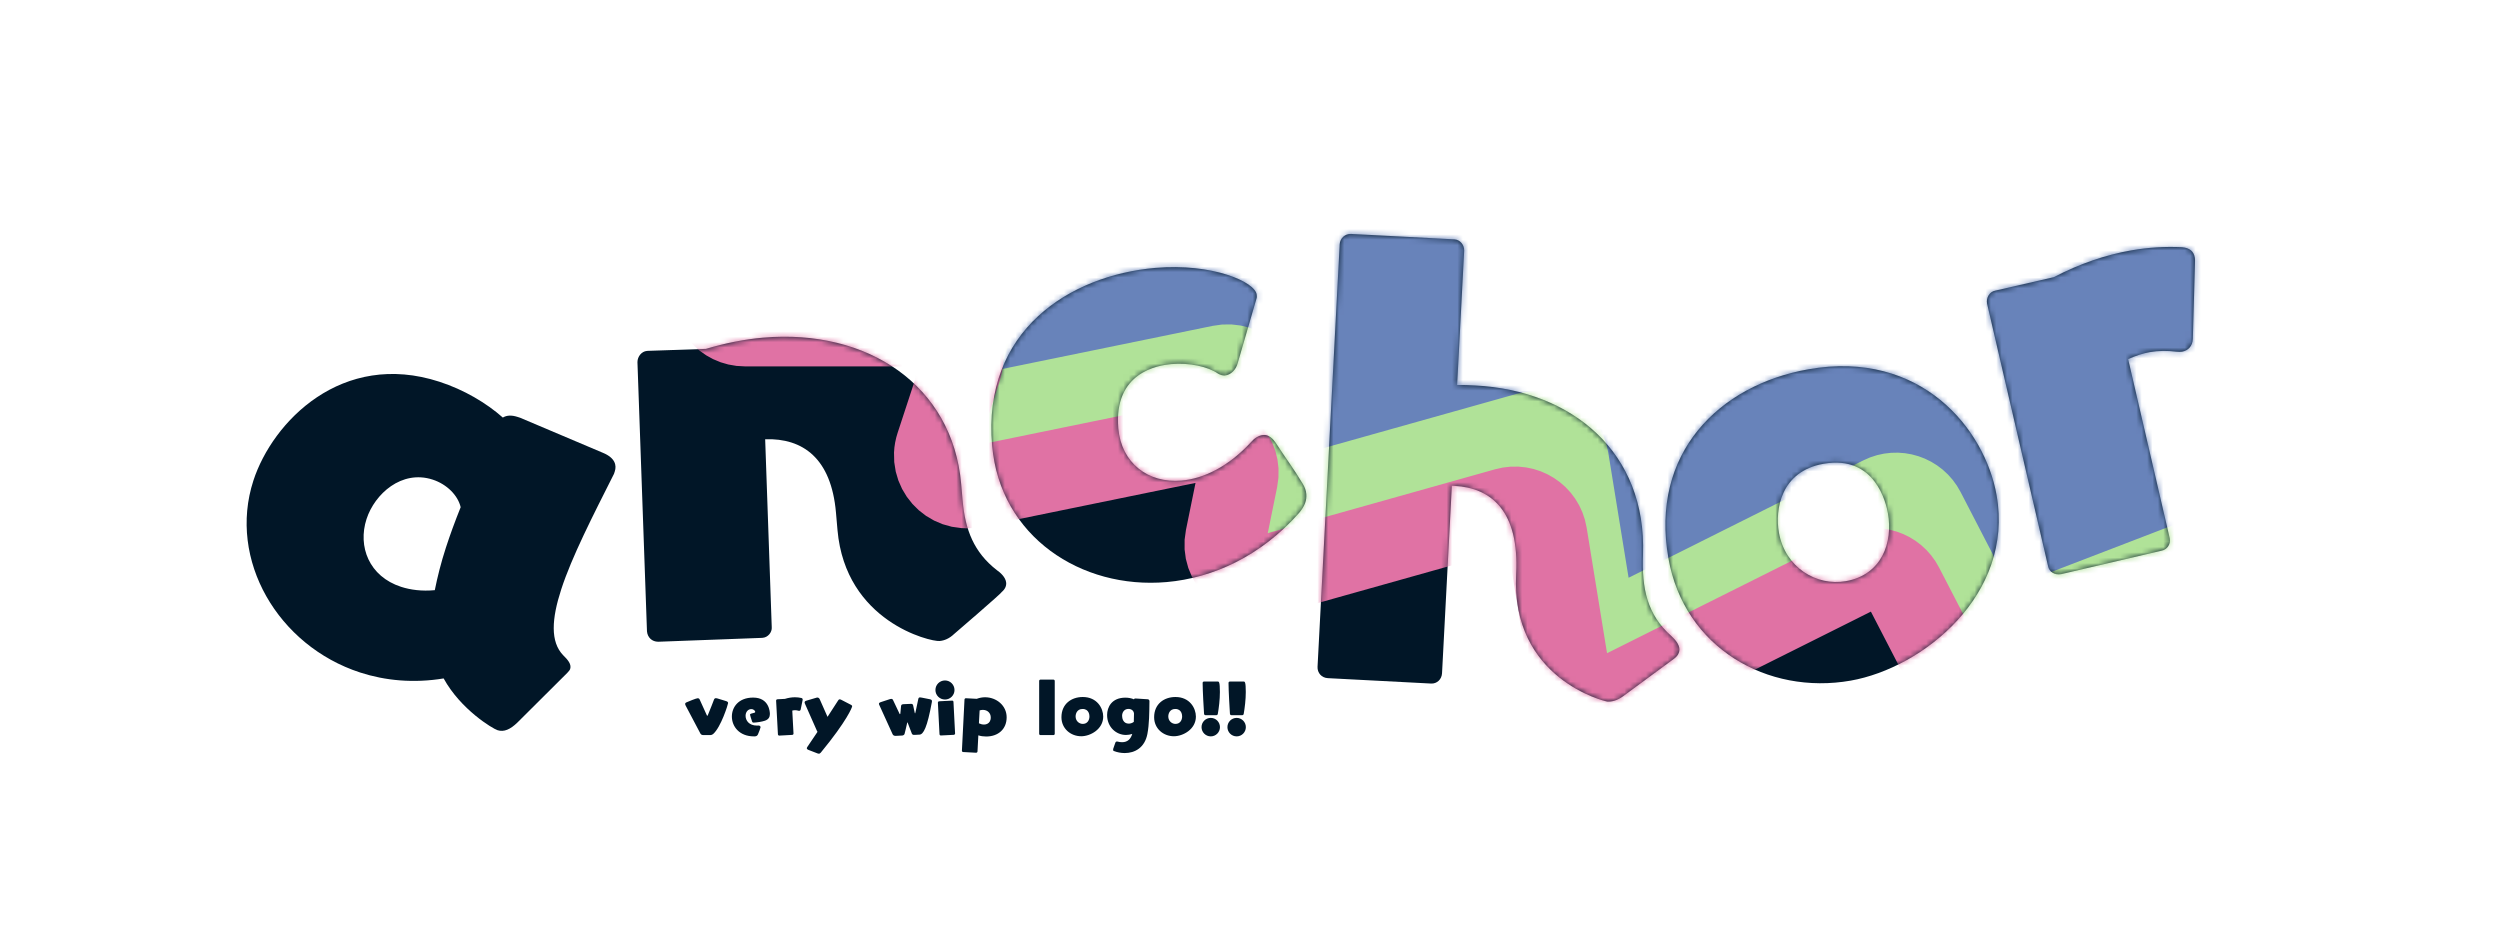 <svg width="464" height="173" viewBox="0 0 464 173" fill="none" xmlns="http://www.w3.org/2000/svg">
<path d="M131.8 136.432H130.588C130.348 136.432 130.132 136.384 130 136.156L127.252 130.948C127.192 130.828 127.168 130.732 127.168 130.648C127.168 130.516 127.24 130.432 127.372 130.372C127.66 130.24 129.232 129.592 129.484 129.592C129.664 129.592 129.784 129.676 129.844 129.796L131.188 132.76C131.212 132.82 131.248 132.844 131.272 132.844C131.308 132.844 131.332 132.82 131.368 132.748C131.788 131.776 132.448 130.012 132.532 129.808C132.604 129.652 132.724 129.58 132.88 129.58C132.964 129.58 133.048 129.592 133.144 129.628L134.752 130.12C135.028 130.204 135.136 130.324 135.136 130.492C135.136 130.684 133.816 134.98 132.34 136.252C132.22 136.348 132.016 136.432 131.8 136.432ZM140.071 136.672H139.927C137.203 136.672 135.835 134.812 135.835 132.988C135.835 131.272 137.047 129.472 139.783 129.472C142.759 129.472 142.891 132.124 142.891 132.52C142.891 133.072 142.663 133.528 141.955 133.768C141.391 133.96 140.503 134.092 139.879 134.116C139.687 134.116 139.627 134.032 139.579 133.888C139.435 133.492 139.207 132.712 139.207 132.664C139.207 132.532 139.303 132.472 139.459 132.436C140.083 132.292 140.167 132.268 140.167 132.1C140.167 131.992 139.939 131.608 139.435 131.608C138.859 131.608 138.379 132.112 138.379 132.856C138.379 133.708 139.003 134.668 140.503 134.668C140.587 134.668 140.683 134.668 140.767 134.656H140.791C140.959 134.656 141.163 134.764 141.163 134.968C141.163 135.088 140.851 135.904 140.671 136.312C140.575 136.504 140.419 136.672 140.071 136.672ZM147.034 136.396L144.646 136.528C144.502 136.528 144.382 136.432 144.382 136.288L144.046 130.048C144.046 129.904 144.154 129.784 144.286 129.784L145.678 129.712C146.326 129.508 146.95 129.412 147.55 129.412C147.958 129.412 148.354 129.46 148.726 129.544C148.906 129.592 148.978 129.688 148.978 129.832C148.978 129.88 148.966 129.928 148.954 129.988L148.606 131.68C148.57 131.848 148.45 131.932 148.306 131.932C148.27 131.932 148.222 131.92 148.174 131.908C147.982 131.848 147.778 131.812 147.574 131.812C147.406 131.812 147.238 131.836 147.046 131.884L147.274 136.132V136.156C147.274 136.288 147.166 136.396 147.034 136.396ZM151.752 139.84L150.012 139.168C149.832 139.096 149.748 139 149.748 138.88C149.748 138.796 149.784 138.712 149.844 138.628L151.728 135.832C151.692 135.796 151.668 135.736 151.632 135.664L149.388 130.588C149.352 130.504 149.328 130.432 149.328 130.372C149.328 130.204 149.472 130.096 149.652 130.048L151.56 129.484C151.608 129.472 151.656 129.46 151.704 129.46C151.92 129.46 152.076 129.616 152.16 129.82L153.588 133.048C154.296 131.98 154.98 130.912 155.568 129.988C155.64 129.868 155.724 129.796 155.856 129.796C155.928 129.796 156.036 129.82 156.156 129.892L157.944 130.816C158.088 130.888 158.16 130.972 158.16 131.08C158.16 131.26 157.248 133.72 152.34 139.684C152.22 139.816 152.112 139.888 151.968 139.888C151.908 139.888 151.836 139.876 151.752 139.84ZM170.656 136.348L169.744 136.396H169.66C169.468 136.396 169.348 136.348 169.252 136.192C169.18 136.048 168.676 134.716 168.484 134.188C168.448 134.092 168.424 134.068 168.412 134.068C168.388 134.068 168.376 134.14 168.364 134.188C168.244 134.728 167.98 135.904 167.884 136.216C167.848 136.36 167.656 136.504 167.452 136.516L166.264 136.576H166.204C165.988 136.576 165.772 136.504 165.664 136.264L163.216 130.888C163.18 130.816 163.132 130.72 163.132 130.624C163.132 130.516 163.204 130.408 163.444 130.324L165.196 129.748C165.28 129.724 165.352 129.712 165.412 129.712C165.58 129.712 165.688 129.796 165.736 129.904L166.96 132.484C166.984 132.532 167.008 132.544 167.032 132.544C167.056 132.544 167.092 132.508 167.104 132.436C167.152 132.028 167.224 131.164 167.236 131.056C167.26 130.792 167.392 130.72 167.68 130.696L169.06 130.636H169.12C169.288 130.636 169.396 130.696 169.468 130.876L169.78 132.316C169.792 132.352 169.816 132.4 169.84 132.4C169.876 132.4 169.9 132.316 170.44 129.712C170.488 129.496 170.608 129.436 170.764 129.436C170.872 129.436 170.992 129.46 171.1 129.484L172.552 129.772C172.9 129.832 172.972 129.976 172.972 130.144C172.972 130.204 172.96 130.276 172.948 130.336C172.084 135.052 171.388 136.312 170.656 136.348ZM177.035 136.384L174.635 136.504H174.611C174.479 136.504 174.383 136.396 174.371 136.264L174.071 130.42C174.071 130.276 174.167 130.168 174.311 130.156L176.711 130.036H176.735C176.855 130.036 176.963 130.144 176.963 130.264L177.263 136.12V136.144C177.263 136.264 177.155 136.372 177.035 136.384ZM177.155 128.068C177.155 129.04 176.363 129.832 175.391 129.832C174.407 129.832 173.615 129.04 173.615 128.068C173.615 127.084 174.407 126.292 175.391 126.292C176.363 126.292 177.155 127.084 177.155 128.068ZM181.159 139.708L178.759 139.576C178.639 139.576 178.531 139.468 178.531 139.336V139.312L179.011 129.832C179.023 129.7 179.131 129.592 179.251 129.592H179.275L181.279 129.7C181.795 129.508 182.323 129.412 182.827 129.412C184.939 129.412 186.835 130.948 186.835 133.132C186.835 135.316 185.287 136.696 183.019 136.696C182.515 136.696 182.023 136.624 181.579 136.48L181.423 139.468C181.411 139.612 181.303 139.708 181.159 139.708ZM181.819 131.848L181.687 134.248C181.951 134.38 182.299 134.476 182.635 134.476C182.731 134.476 183.883 134.476 183.883 133.156C183.883 132.328 183.259 131.752 182.419 131.752C182.227 131.752 182.023 131.788 181.819 131.848ZM195.52 136.432H193.108C192.976 136.432 192.868 136.324 192.868 136.192V126.388C192.868 126.244 192.976 126.136 193.108 126.136H195.52C195.652 126.136 195.76 126.244 195.76 126.388V136.192C195.76 136.324 195.652 136.432 195.52 136.432ZM204.756 133C204.756 135.34 202.38 136.648 200.676 136.648C198.72 136.648 197.004 135.232 197.004 133.12C197.004 130.648 198.852 129.364 200.964 129.364C203.616 129.364 204.756 131.44 204.756 133ZM200.964 134.356C201.816 134.356 202.2 133.66 202.2 132.976C202.2 132.748 202.152 131.584 200.928 131.584C199.92 131.584 199.632 132.436 199.632 132.976C199.632 133.804 200.28 134.356 200.964 134.356ZM206.618 138.964L207.002 137.86C207.05 137.704 207.182 137.62 207.314 137.62C207.338 137.62 207.362 137.632 207.386 137.632C207.71 137.716 207.998 137.752 208.262 137.752C209.27 137.752 209.858 137.176 210.146 136.216C209.774 136.336 209.366 136.408 208.982 136.408C207.146 136.408 205.478 134.932 205.478 132.7C205.478 131.248 206.342 129.484 208.874 129.484C209.45 129.484 210.002 129.592 210.47 129.796C210.506 129.664 210.614 129.64 210.722 129.64H210.782C210.782 129.64 212.75 129.772 213.026 129.784C213.218 129.796 213.338 129.952 213.338 130.132C213.314 132.244 213.302 134.428 212.954 136.228C212.462 138.772 210.626 139.768 208.754 139.768C208.058 139.768 207.362 139.636 206.726 139.384C206.618 139.348 206.594 139.252 206.594 139.156C206.594 139.084 206.606 139.012 206.618 138.964ZM210.374 134.02L210.434 133.984C210.458 133.504 210.47 132.976 210.47 132.436C210.422 131.872 209.954 131.572 209.438 131.572C208.682 131.572 208.262 132.184 208.262 132.856C208.262 133.324 208.454 134.308 209.51 134.308C209.798 134.308 210.182 134.176 210.374 134.02ZM221.959 133C221.959 135.34 219.583 136.648 217.879 136.648C215.923 136.648 214.207 135.232 214.207 133.12C214.207 130.648 216.055 129.364 218.167 129.364C220.819 129.364 221.959 131.44 221.959 133ZM218.167 134.356C219.019 134.356 219.403 133.66 219.403 132.976C219.403 132.748 219.355 131.584 218.131 131.584C217.123 131.584 216.835 132.436 216.835 132.976C216.835 133.804 217.483 134.356 218.167 134.356ZM225.765 132.736H223.737C223.593 132.736 223.485 132.628 223.473 132.484C223.401 131.416 223.221 128.404 223.209 126.748C223.209 126.616 223.305 126.496 223.449 126.496H226.017C226.233 126.496 226.413 126.532 226.413 128.44C226.413 129.856 226.221 131.38 226.029 132.484C226.005 132.628 225.909 132.736 225.765 132.736ZM224.721 136.672C223.773 136.672 223.005 135.904 223.005 134.956C223.005 134.008 223.773 133.24 224.721 133.24C225.657 133.24 226.425 134.008 226.425 134.956C226.425 135.904 225.657 136.672 224.721 136.672ZM230.57 132.736H228.542C228.398 132.736 228.29 132.628 228.278 132.484C228.206 131.416 228.026 128.404 228.014 126.748C228.014 126.616 228.11 126.496 228.254 126.496H230.822C231.038 126.496 231.218 126.532 231.218 128.44C231.218 129.856 231.026 131.38 230.834 132.484C230.81 132.628 230.714 132.736 230.57 132.736ZM229.526 136.672C228.578 136.672 227.81 135.904 227.81 134.956C227.81 134.008 228.578 133.24 229.526 133.24C230.462 133.24 231.23 134.008 231.23 134.956C231.23 135.904 230.462 136.672 229.526 136.672Z" fill="#011627"/>
<path d="M105.283 124.891L96.033 134.1C94.707 135.385 93.527 135.91 92.34 135.524C91.427 135.228 85.511 131.69 82.34 125.916C76.791 126.838 71.505 126.332 66.849 124.819C51.601 119.865 42.251 103.906 47.027 89.207C50.587 78.251 63.48 64.977 81.558 70.851C86.123 72.334 90.27 74.792 93.327 77.501C94.082 77.04 94.993 77.033 96.088 77.389L96.545 77.537L111.895 84.039C114.21 84.993 114.463 86.388 114.107 87.483L113.959 87.94C109.981 95.833 106.122 103.361 104.164 109.387C102.384 114.865 102.113 119.117 104.53 121.618C105.295 122.372 106.121 123.246 105.824 124.159C105.765 124.341 105.585 124.586 105.283 124.891ZM80.698 109.534C81.195 107.072 81.843 104.456 82.763 101.625C83.534 99.252 84.426 96.816 85.499 94.136C84.997 91.954 82.947 89.875 80.299 89.015C74.547 87.146 69.542 91.677 68.029 96.333C66.368 101.446 68.505 106.986 74.439 108.914C76.174 109.478 78.301 109.765 80.698 109.534Z" fill="#011627"/>
<path d="M178.395 89.807L178.671 92.963C179.14 98.319 180.76 102.513 184.999 105.805C185.614 106.232 186.654 107.105 186.746 108.157C186.797 108.731 186.56 109.33 185.932 109.867C185.949 110.058 177.075 117.676 177.075 117.676C176.186 118.525 175.255 118.896 174.394 118.971C172.672 119.122 156.927 115.392 155.438 98.369L155.154 95.117C154.275 85.075 149.03 81.294 142.015 81.522L143.235 116.397C143.319 117.353 142.533 118.289 141.577 118.373L141.386 118.39L122.175 119.107C121.019 119.111 120.179 118.318 120.078 117.17L118.31 67.214C118.313 66.154 119.099 65.218 120.055 65.134L120.246 65.117L131.007 64.754C134.67 63.663 138.175 62.971 141.618 62.669C161.032 60.971 176.797 71.541 178.395 89.807Z" fill="#011627"/>
<path d="M233.208 55.402L229.726 67.367C229.444 68.548 228.475 69.596 227.328 69.697C226.945 69.73 226.45 69.581 226.043 69.327C224.196 68.043 220.756 67.284 217.409 67.577C214.923 67.795 206.653 69.096 207.565 79.521C208.125 85.928 213.084 89.734 219.3 89.191C223.412 88.831 228.035 86.595 232.258 81.986C232.781 81.362 233.6 80.808 234.461 80.733C235.13 80.674 235.929 80.99 236.699 82.079C238.704 85.18 240.003 86.801 241.809 89.823C242.146 90.372 242.396 91.025 242.454 91.694C242.555 92.842 242.169 93.936 241.121 95.183C234.019 103.225 225.123 107.28 216.516 108.033C200.64 109.422 185.612 99.558 184.139 82.727C182.265 61.304 198.622 51.104 214.402 49.723C225.017 48.795 233.036 52.333 233.245 54.724C233.262 54.915 233.287 55.202 233.208 55.402Z" fill="#011627"/>
<path d="M310.756 122.216L301.257 129.217C300.157 130.024 299.183 130.262 298.32 130.216C297.937 130.196 280.372 126.007 281.392 106.546C282 94.946 276.847 90.542 269.945 90.18L269.466 90.155L267.642 124.956C267.581 126.106 266.673 126.924 265.619 126.868L246.445 125.864C245.295 125.803 244.477 124.895 244.537 123.745L248.647 45.324C248.703 44.27 249.616 43.356 250.766 43.417L269.94 44.422C270.994 44.477 271.807 45.481 271.752 46.535L270.445 71.461C271.601 71.425 272.751 71.486 273.806 71.541C291.829 72.486 305.647 83.977 304.939 102.973C304.709 109.21 305.704 114.069 310.205 118.054C310.755 118.563 311.76 119.577 311.704 120.632C311.679 121.111 311.457 121.676 310.756 122.216Z" fill="#011627"/>
<path d="M370.57 91.915C373.82 110.35 356.918 123.956 343.493 126.323C328.083 129.041 312.596 120.269 309.662 103.629C306.228 84.154 319.004 71.471 335.643 68.537C356.537 64.852 368.402 79.624 370.57 91.915ZM342.578 107.866C349.291 106.682 351.349 100.665 350.399 95.276C350.082 93.48 348.087 84.376 338.444 86.077C330.502 87.477 329.417 94.59 330.167 98.844C331.317 105.367 337.189 108.816 342.578 107.866Z" fill="#011627"/>
<path d="M401.158 102.215L382.527 106.572C381.393 106.772 380.314 106.183 380.114 105.048L368.798 56.353C368.598 55.219 369.282 54.124 370.322 53.94L381.189 51.439C386.011 48.932 390.794 47.309 395.521 46.475C398.735 45.908 401.922 45.736 404.969 45.881C406.454 46.01 407.155 46.666 407.355 47.8C407.421 48.178 407.394 48.573 407.382 49.063L406.991 62.877C406.941 64.25 406.112 65.079 404.978 65.279C404.694 65.329 404.299 65.301 403.904 65.273C402.308 65.067 400.651 65.067 399.044 65.35C397.72 65.584 396.43 66.006 394.984 66.651L402.682 99.802L402.715 99.991C402.898 101.031 402.198 102.032 401.158 102.215Z" fill="#011627"/>
<mask id="mask0_1_53" style="mask-type:alpha" maskUnits="userSpaceOnUse" x="45" y="43" width="363" height="93">
<path d="M105.283 124.891L96.033 134.1C94.707 135.385 93.527 135.91 92.34 135.524C91.427 135.228 85.511 131.69 82.34 125.916C76.791 126.838 71.505 126.332 66.849 124.819C51.601 119.865 42.251 103.906 47.027 89.207C50.587 78.251 63.48 64.977 81.558 70.851C86.123 72.334 90.27 74.792 93.327 77.501C94.082 77.04 94.993 77.033 96.088 77.389L96.545 77.537L111.895 84.039C114.21 84.993 114.463 86.388 114.107 87.483L113.959 87.94C109.981 95.833 106.122 103.361 104.164 109.387C102.384 114.865 102.113 119.117 104.53 121.618C105.295 122.372 106.121 123.246 105.824 124.159C105.765 124.341 105.585 124.586 105.283 124.891ZM80.698 109.534C81.195 107.072 81.843 104.456 82.763 101.625C83.534 99.252 84.426 96.816 85.499 94.136C84.997 91.954 82.947 89.875 80.299 89.015C74.547 87.146 69.542 91.677 68.029 96.333C66.368 101.446 68.505 106.986 74.439 108.914C76.174 109.478 78.301 109.765 80.698 109.534Z" fill="#011627"/>
<path d="M178.395 89.807L178.671 92.963C179.14 98.319 180.76 102.513 184.999 105.805C185.614 106.232 186.654 107.105 186.746 108.157C186.797 108.731 186.56 109.33 185.932 109.867C185.949 110.058 177.075 117.676 177.075 117.676C176.186 118.525 175.255 118.896 174.394 118.971C172.672 119.122 156.927 115.392 155.438 98.369L155.154 95.117C154.275 85.075 149.03 81.294 142.015 81.522L143.235 116.397C143.319 117.353 142.533 118.289 141.577 118.373L141.386 118.39L122.175 119.107C121.019 119.111 120.179 118.318 120.078 117.17L118.31 67.214C118.313 66.154 119.099 65.218 120.055 65.134L120.246 65.117L131.007 64.754C134.67 63.663 138.175 62.971 141.618 62.669C161.032 60.971 176.797 71.541 178.395 89.807Z" fill="#011627"/>
<path d="M233.208 55.402L229.726 67.367C229.444 68.548 228.475 69.596 227.328 69.697C226.945 69.73 226.45 69.581 226.043 69.327C224.196 68.043 220.756 67.284 217.409 67.577C214.923 67.795 206.653 69.096 207.565 79.521C208.125 85.928 213.084 89.734 219.3 89.191C223.412 88.831 228.035 86.595 232.258 81.986C232.781 81.362 233.6 80.808 234.461 80.733C235.13 80.674 235.929 80.99 236.699 82.079C238.704 85.18 240.003 86.801 241.809 89.823C242.146 90.372 242.396 91.025 242.454 91.694C242.555 92.842 242.169 93.936 241.121 95.183C234.019 103.225 225.123 107.28 216.516 108.033C200.64 109.422 185.612 99.558 184.139 82.727C182.265 61.304 198.622 51.104 214.402 49.723C225.017 48.795 233.036 52.333 233.245 54.724C233.262 54.915 233.287 55.202 233.208 55.402Z" fill="#011627"/>
<path d="M310.756 122.216L301.257 129.217C300.157 130.024 299.183 130.262 298.32 130.216C297.937 130.196 280.372 126.007 281.392 106.546C282 94.946 276.847 90.542 269.945 90.18L269.466 90.155L267.642 124.956C267.581 126.106 266.673 126.924 265.619 126.868L246.445 125.864C245.295 125.803 244.477 124.895 244.537 123.745L248.647 45.324C248.703 44.27 249.616 43.356 250.766 43.417L269.94 44.422C270.994 44.477 271.807 45.481 271.752 46.535L270.445 71.461C271.601 71.425 272.751 71.486 273.806 71.541C291.829 72.486 305.647 83.977 304.939 102.973C304.709 109.21 305.704 114.069 310.205 118.054C310.755 118.563 311.76 119.577 311.704 120.632C311.679 121.111 311.457 121.676 310.756 122.216Z" fill="#011627"/>
<path d="M370.57 91.915C373.82 110.35 356.918 123.956 343.493 126.323C328.083 129.041 312.596 120.269 309.662 103.629C306.228 84.154 319.004 71.471 335.643 68.537C356.537 64.852 368.402 79.624 370.57 91.915ZM342.578 107.866C349.291 106.682 351.349 100.665 350.399 95.276C350.082 93.48 348.087 84.376 338.444 86.077C330.502 87.477 329.417 94.59 330.167 98.844C331.317 105.367 337.189 108.816 342.578 107.866Z" fill="#011627"/>
<path d="M401.158 102.215L382.527 106.572C381.393 106.772 380.314 106.183 380.114 105.048L368.798 56.353C368.598 55.219 369.282 54.124 370.322 53.94L381.189 51.439C386.011 48.932 390.794 47.309 395.521 46.475C398.735 45.908 401.922 45.736 404.969 45.881C406.454 46.01 407.155 46.666 407.355 47.8C407.421 48.178 407.394 48.573 407.382 49.063L406.991 62.877C406.941 64.25 406.112 65.079 404.978 65.279C404.694 65.329 404.299 65.301 403.904 65.273C402.308 65.067 400.651 65.067 399.044 65.35C397.72 65.584 396.43 66.006 394.984 66.651L402.682 99.802L402.715 99.991C402.898 101.031 402.198 102.032 401.158 102.215Z" fill="#011627"/>
</mask>
<g mask="url(#mask0_1_53)">
<path d="M136.332 39.394L138.662 26.97C139.157 24.327 141.351 22.336 144.03 22.099L432.877 -3.458C436.234 -3.755 439.178 -1.229 439.394 2.134L444.717 85.097C444.886 87.716 443.331 90.141 440.881 91.082L374.513 116.574C371.659 117.671 368.437 116.445 367.033 113.73L357.219 94.757C355.711 91.842 352.142 90.679 349.206 92.147L303.797 114.851C300.177 116.661 295.841 114.442 295.191 110.447L291.078 85.131C290.503 81.596 286.98 79.349 283.532 80.317L238.962 92.841C234.64 94.056 230.564 90.268 231.459 85.869L233.691 74.896C234.548 70.68 230.821 66.959 226.607 67.822L184.629 76.424C180.116 77.349 176.287 73.053 177.724 68.676L182.417 54.371C183.691 50.491 180.8 46.5 176.717 46.5H142.23C138.473 46.5 135.64 43.087 136.332 39.394Z" fill="#6883BA" stroke="#B0E298" stroke-width="15"/>
<path d="M132.332 53.394L134.662 40.97C135.157 38.327 137.351 36.336 140.03 36.099L428.877 10.542C432.234 10.245 435.178 12.771 435.394 16.134L440.717 99.097C440.886 101.716 439.331 104.141 436.881 105.082L370.513 130.574C367.659 131.671 364.437 130.445 363.033 127.73L353.219 108.757C351.711 105.842 348.142 104.679 345.206 106.147L299.797 128.851C296.177 130.661 291.841 128.442 291.191 124.447L287.078 99.131C286.503 95.596 282.98 93.349 279.532 94.317L234.962 106.841C230.64 108.056 226.564 104.268 227.459 99.869L229.691 88.896C230.548 84.68 226.821 80.959 222.607 81.822L180.629 90.424C176.116 91.349 172.287 87.053 173.724 82.676L178.417 68.371C179.691 64.491 176.8 60.5 172.717 60.5H138.23C134.473 60.5 131.64 57.087 132.332 53.394Z" stroke="#E072A4" stroke-width="15"/>
</g>
</svg>
